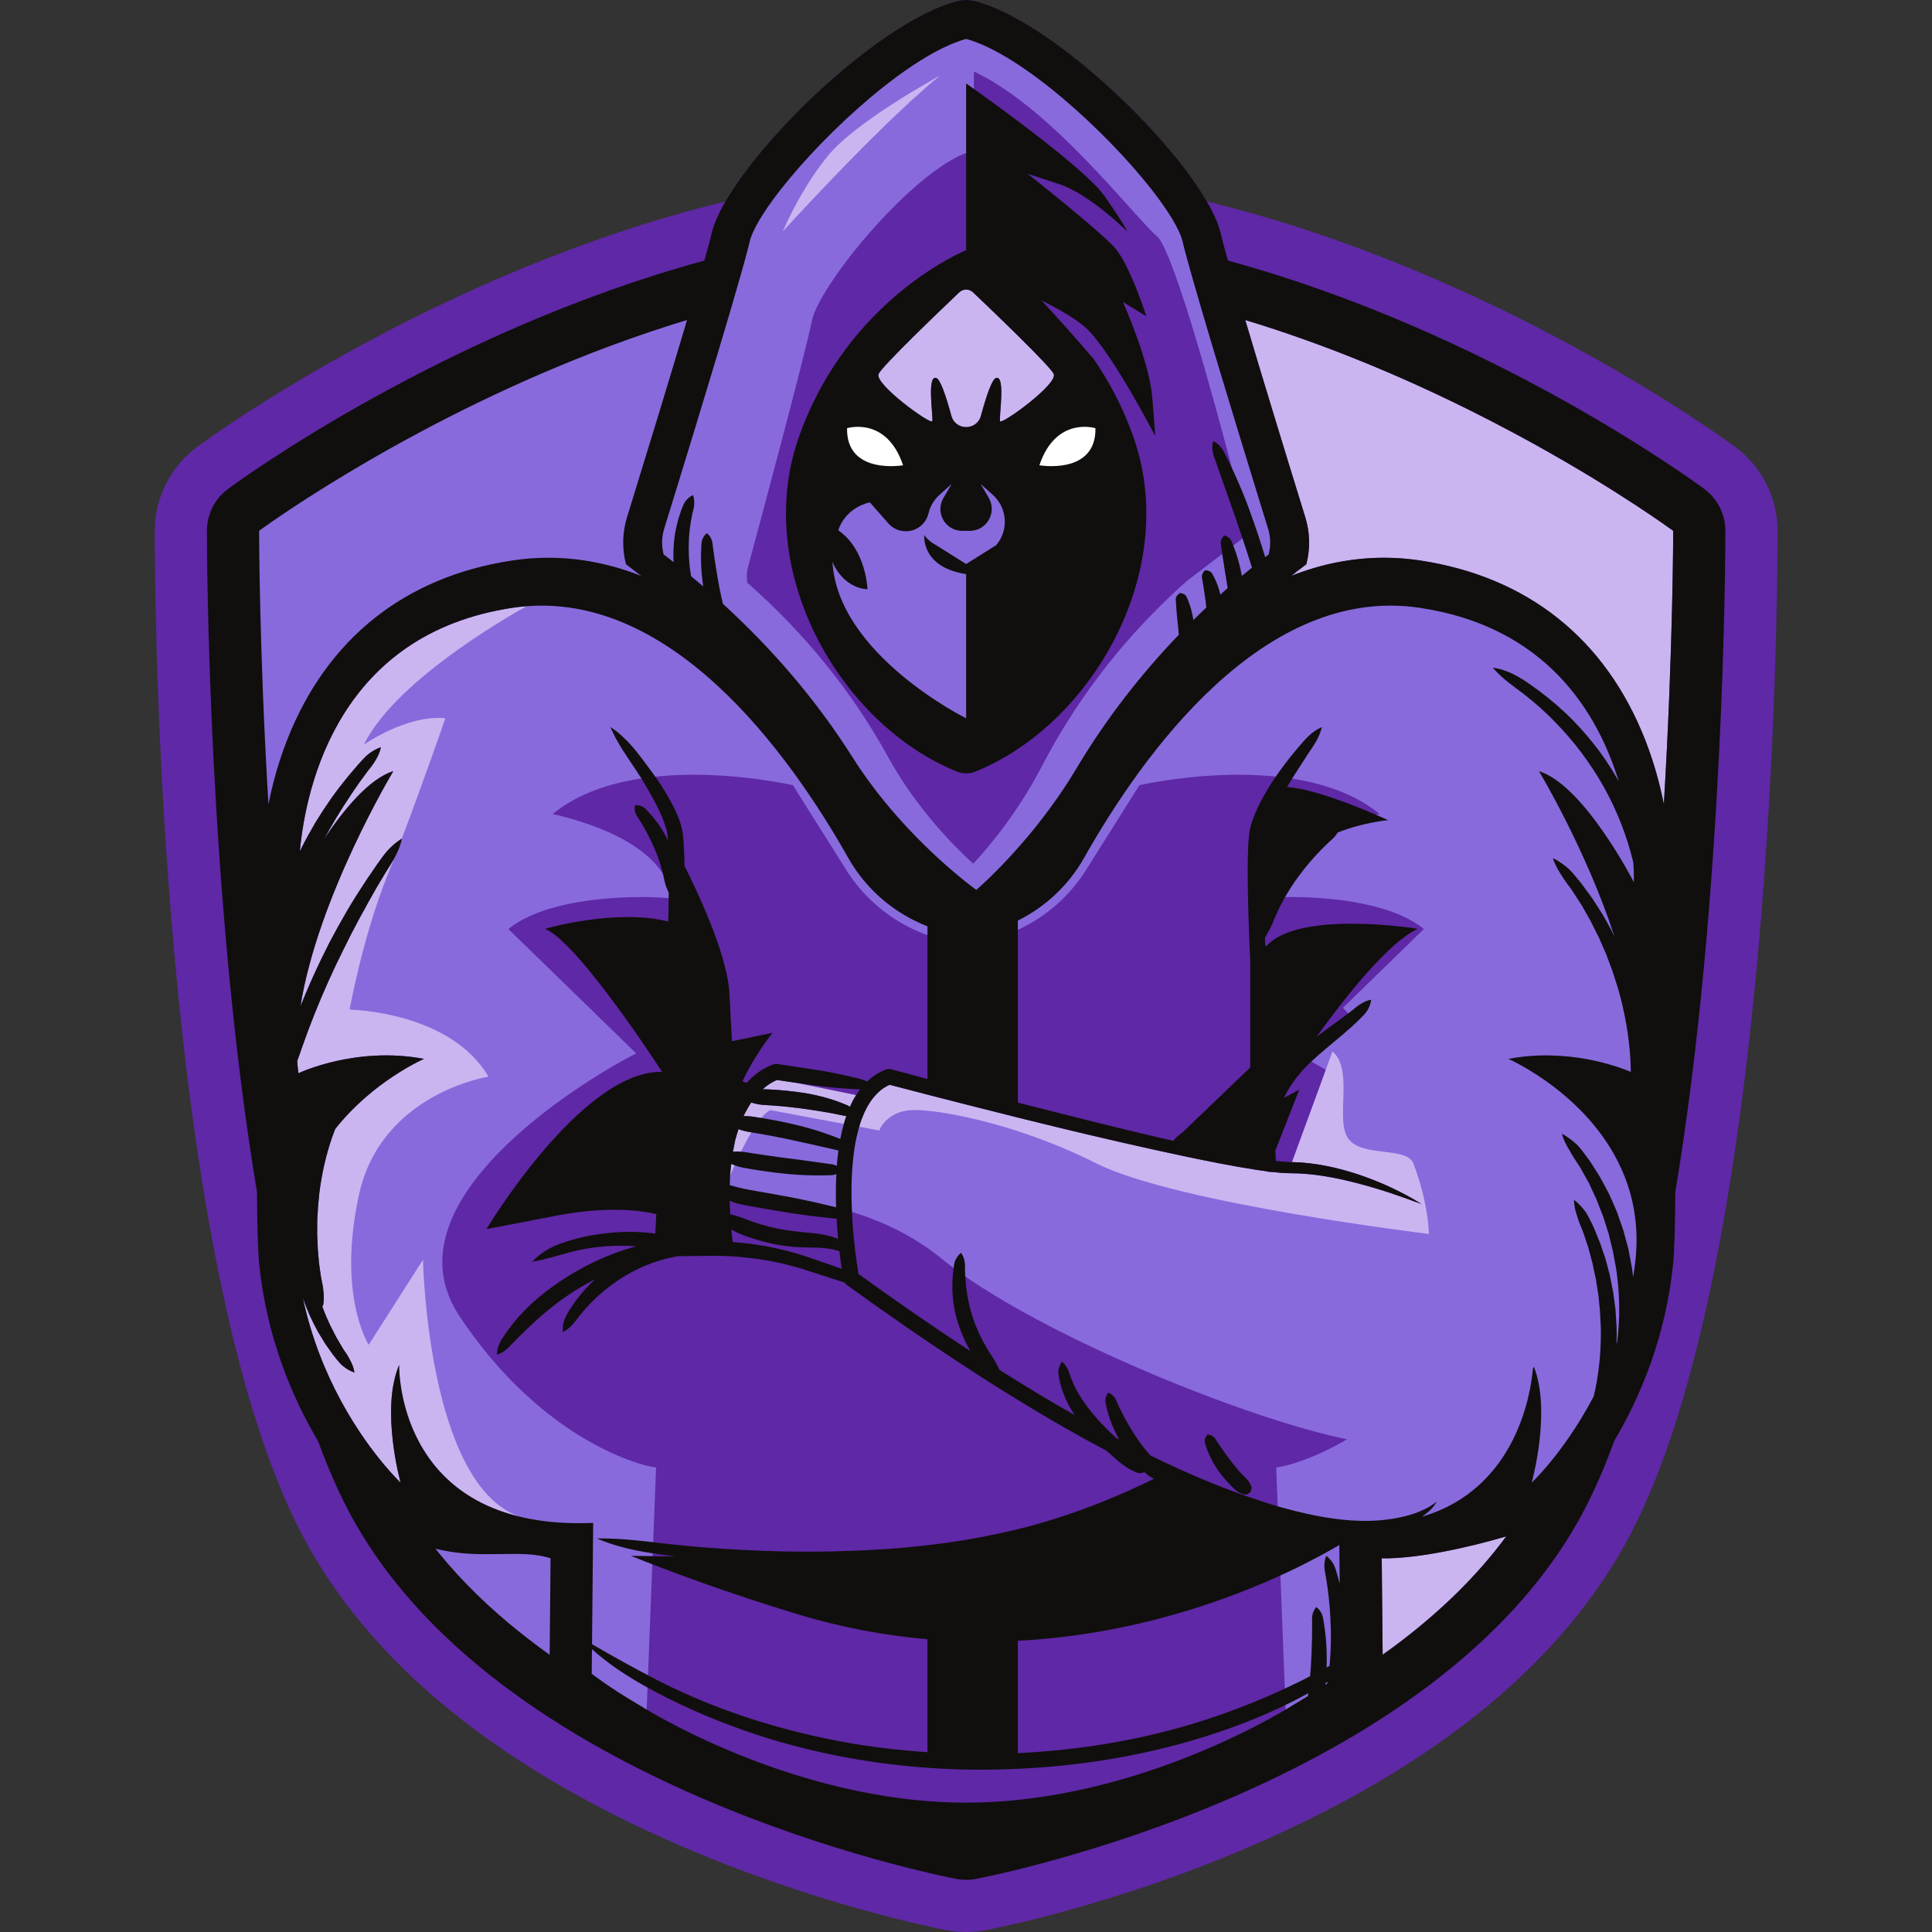 <?xml version="1.0" encoding="UTF-8"?>
<svg xmlns="http://www.w3.org/2000/svg" xmlns:xlink="http://www.w3.org/1999/xlink" width="375pt" height="375pt" viewBox="0 0 375 375" version="1.2">
<rect x="0" y="0" width="375" height="375" fill="#333333" stroke="none"/>
<defs>
<clipPath id="clip1">
  <path d="M 30.035 0 L 345.016 0 L 345.016 375 L 30.035 375 Z M 30.035 0 "/>
</clipPath>
</defs>
<g id="surface1">
<g clip-path="url(#clip1)" clip-rule="nonzero">
<path style=" stroke:none;fill-rule:nonzero;fill:rgb(37.25%,15.689%,65.099%);fill-opacity:1;" d="M 336.809 86.754 C 334.477 85.027 290.164 52.676 234.25 39.109 C 226.301 25.367 203.828 4.227 189.543 0.273 C 188.883 0.09 188.207 0 187.527 0 C 186.852 0 186.172 0.09 185.516 0.273 C 171.23 4.227 148.758 25.367 140.809 39.109 C 84.891 52.676 40.582 85.027 38.25 86.754 C 33.109 90.555 30.035 96.637 30.035 103.035 C 30.035 117.367 30.836 244.613 58.539 297.699 C 71.367 322.273 95.988 342.598 131.727 358.109 C 158.117 369.562 181.188 374.156 183.723 374.641 C 184.973 374.879 186.254 375 187.527 375 C 188.805 375 190.082 374.879 191.328 374.641 C 193.871 374.156 216.941 369.562 243.332 358.109 C 279.07 342.598 303.691 322.273 316.52 297.699 C 344.219 244.613 345.023 117.367 345.023 103.035 C 345.023 96.637 341.949 90.555 336.809 86.754 "/>
</g>
<path style=" stroke:none;fill-rule:nonzero;fill:rgb(53.329%,41.57%,86.67%);fill-opacity:1;" d="M 165.68 216.965 L 165.23 218.551 C 164.977 219.445 164.754 220.387 164.57 221.348 L 164.371 222.414 L 164.223 223.508 C 164.098 224.43 164 225.379 163.922 226.414 L 163.887 226.863 L 163.828 227.961 C 163.75 229.57 163.723 231.195 163.746 232.797 L 163.781 234.742 L 161.891 234.277 C 155.043 232.598 148.859 232.246 144.879 232.246 L 144.289 232.246 L 144.129 232.211 C 143.438 232.059 142.77 231.898 142.152 231.734 L 141.934 231.672 C 141.691 231.602 141.449 231.535 141.215 231.461 L 140.113 231.129 L 140.207 228.156 L 140.207 227.887 L 140.324 227.605 C 140.586 226.992 140.887 226.301 141.215 225.566 L 141.527 224.875 L 141.496 224.875 L 142.48 222.879 C 143.195 221.426 143.891 220.129 144.547 219.027 L 145.074 218.148 L 146.621 216.027 C 147.398 215.105 148.121 214.48 148.836 214.129 L 149.285 213.906 Z M 123.855 151.199 C 116.957 152.332 111.395 154.617 107.273 158.004 C 113.379 159.375 127.008 163.383 129.941 172.258 L 130.641 174.379 L 128.41 174.227 C 128.395 174.223 126.859 174.117 124.473 174.117 C 118.859 174.117 105.582 174.746 98.676 180.32 L 123.492 204.465 L 121.656 205.426 C 121.352 205.586 91.254 221.488 86.48 240.121 C 85.094 245.535 86.02 250.727 89.238 255.547 C 105.988 280.668 125.867 284.574 126.066 284.609 L 127.344 284.848 L 125.453 333.504 L 123.289 332.234 C 117.32 328.727 114.059 326.156 113.922 326.047 L 113.348 325.594 L 113.43 316.762 L 113.621 297.141 C 113.207 297.148 112.797 297.152 112.391 297.152 C 100.625 297.152 91.43 293.895 85.066 287.473 C 76.105 278.434 75.961 266.324 75.973 264.977 L 78.973 265 C 78.969 265.762 79.023 280.766 91.691 288.926 C 83.68 278.008 81.445 258.355 80.828 249.297 L 71.57 263.805 L 70.301 261.84 C 70.039 261.426 63.816 251.48 68.238 231.473 C 71.883 214.996 86.688 209.516 92.355 208 C 84.723 197.852 68.02 197.465 67.84 197.465 L 66.082 197.434 L 66.387 195.703 C 66.414 195.562 68.93 181.465 73.891 169.145 C 74.281 168.18 74.676 167.176 75.078 166.152 L 75.117 166.059 C 75.117 166.059 75.168 165.961 75.172 165.953 L 76.578 162.262 C 79.781 153.84 82.992 144.754 84.348 140.867 C 78.074 141.199 71.566 145.711 71.496 145.762 L 69.289 143.875 C 74.879 132.426 93.305 121.062 99.492 117.484 L 99.344 116.48 C 101.27 116.195 103.227 116.055 105.156 116.055 C 133.617 116.055 155.453 147.203 165.941 165.77 C 169.18 171.508 174.375 175.992 180.566 178.398 L 181.523 178.77 L 181.523 182.078 L 179.492 181.316 C 173.234 178.953 167.832 174.547 164.285 168.906 L 153.898 152.402 C 151.727 151.934 143.809 150.379 134.668 150.379 C 131.762 150.379 128.961 150.535 126.355 150.848 L 125.48 150.949 L 125.473 150.934 Z M 107.355 301.059 L 108.379 301.41 L 108.16 324.074 L 105.816 322.41 C 105.418 322.121 105.016 321.832 104.617 321.543 L 104.012 321.102 C 103.824 320.965 103.121 320.43 103.121 320.43 C 101.82 319.457 100.691 318.582 99.668 317.758 C 99.52 317.641 98.621 316.902 98.621 316.902 C 98.262 316.609 97.906 316.316 97.551 316.02 C 97.418 315.906 96.684 315.273 96.684 315.273 C 96.281 314.93 95.879 314.582 95.48 314.23 C 95.344 314.113 95.211 313.992 95.074 313.867 L 94.633 313.469 C 94.238 313.113 93.84 312.762 93.453 312.402 C 93.324 312.277 92.555 311.547 92.555 311.547 C 92.191 311.207 91.832 310.867 91.48 310.52 L 91.398 310.441 C 90.742 309.797 90.145 309.199 89.555 308.594 C 89.406 308.441 88.82 307.816 88.82 307.816 L 88.523 307.504 C 88.242 307.211 87.961 306.918 87.688 306.621 L 87.453 306.355 C 86.266 305.055 85.148 303.766 84.133 302.523 C 83.945 302.297 83.777 302.078 83.609 301.863 L 80.566 298.023 L 84.895 299.145 C 88.395 300.047 91.746 300.168 94.566 300.168 C 95.484 300.168 96.387 300.156 97.262 300.141 C 98.113 300.129 98.945 300.113 99.758 300.113 C 102.285 300.113 104.957 300.227 107.355 301.059 Z M 318.938 244.723 C 318.828 245.75 318.684 246.824 318.488 248.102 L 315.516 248.055 C 315.441 247.445 315.359 246.836 315.266 246.23 L 314.582 242.645 L 314.352 241.812 L 314.562 242.695 L 315.199 246.184 C 315.918 251.125 315.973 255.988 315.375 260.699 L 315.359 260.852 L 315.191 261.332 L 312.273 260.793 C 312.309 259.66 312.305 258.535 312.266 257.445 L 312.062 254.242 L 311.957 253.457 L 312.035 254.211 L 312.207 257.402 C 312.309 261.816 311.922 266.105 311.066 270.203 L 310.734 271.598 L 310.645 271.762 C 307.441 277.867 304.016 282.434 301.707 285.191 C 299.723 287.562 298.387 288.824 298.328 288.879 L 294.422 292.547 L 295.855 287.383 C 295.883 287.289 297.816 280.203 297.637 273.234 C 295.453 280.902 290.012 291.824 276.453 295.82 L 275.973 294.828 C 274.82 295.289 273.59 295.656 272.191 295.961 C 269.891 296.457 267.457 296.707 264.957 296.707 C 264.699 296.707 264.449 296.703 264.195 296.699 C 259.809 296.609 255.02 295.832 249.133 294.246 L 248.066 293.957 L 247.711 284.844 L 248.996 284.609 C 249.051 284.602 254.23 283.605 261.453 279.367 C 242.273 275.438 205.133 260.359 186.66 247.27 L 186.051 246.832 L 186.039 246.852 L 184.566 245.73 C 183.949 245.262 183.359 244.797 182.797 244.336 C 177.836 240.262 171.809 237.156 164.887 235.094 L 163.84 234.781 L 163.812 233.699 C 163.746 231.27 163.773 229.105 163.902 227.074 C 164.129 223.664 164.598 220.785 165.336 218.277 L 165.719 216.977 L 169.859 217.75 C 170.777 216.348 172.848 214.152 176.863 213.973 C 177.066 213.965 177.281 213.957 177.52 213.957 C 179.969 213.957 183.73 214.469 187.848 215.363 C 192.777 216.434 202.66 219.035 213.398 224.438 C 226.898 231.227 266.777 236.641 275.727 237.789 C 275.504 235.57 274.852 231.379 272.926 226.355 C 272.617 225.559 270.32 225.277 268.473 225.055 C 265.504 224.695 262.137 224.285 260.418 221.797 C 259.027 219.789 259.125 216.793 259.227 213.625 C 259.289 211.723 259.352 209.758 259.07 208.141 C 259.035 207.945 259 207.762 258.953 207.586 L 258.641 208.445 L 257.086 207.516 C 256.254 207.023 255.539 206.609 254.965 206.285 L 253.125 205.246 L 254.707 203.852 C 255.727 202.957 256.797 202.062 257.828 201.199 C 258.43 200.699 259.035 200.195 259.637 199.68 C 260.641 198.824 261.477 198.078 262.219 197.371 L 260.684 195.594 L 276.379 180.32 C 269.477 174.746 256.203 174.117 250.59 174.117 L 247.613 174.125 L 249.066 171.82 C 249.418 171.262 249.781 170.707 250.156 170.164 C 251.586 168.148 253.004 166.398 254.488 164.805 L 255.672 163.574 L 256.918 162.367 L 257.102 162.203 C 257.477 161.875 257.805 161.59 258.062 161.254 L 258.316 160.938 L 258.691 160.789 C 262.148 159.414 265.504 158.523 267.785 158.008 C 263.715 154.656 258.227 152.383 251.426 151.234 L 249.348 150.887 L 249.328 150.918 L 248.457 150.816 C 245.918 150.527 243.203 150.379 240.387 150.379 C 231.234 150.379 223.328 151.934 221.156 152.402 L 210.773 168.906 C 207.723 173.75 203.383 177.648 198.219 180.168 L 196.062 181.227 L 196.062 177.758 L 196.895 177.344 C 202.066 174.77 206.293 170.77 209.117 165.77 C 219.602 147.203 241.441 116.055 269.902 116.055 C 271.832 116.055 273.789 116.195 275.715 116.48 C 301.066 120.234 311.418 137.465 315.641 151.254 L 312.895 152.422 C 312.895 152.422 312.66 151.992 312.605 151.902 C 311.746 150.387 310.809 148.914 309.801 147.504 C 310.797 148.961 311.715 150.438 312.555 151.922 C 315.207 156.648 317.188 161.688 318.445 166.906 L 318.527 167.27 L 318.531 167.395 C 318.676 169.785 318.625 171.219 318.621 171.281 L 318.414 177.039 L 315.789 171.91 C 313.758 167.945 308.309 158.766 302.824 153.941 C 306.012 159.859 311.211 170.293 314.816 181.367 L 312.176 182.418 L 313.121 184.578 L 314.363 187.906 L 315.465 191.309 C 316.836 196.039 317.668 200.789 317.953 205.469 L 318.117 210.344 L 315.957 209.434 C 314.242 208.711 308.027 206.348 300.109 206.348 C 299.285 206.348 298.465 206.375 297.648 206.426 C 303.137 209.73 312.43 216.703 316.801 227.973 C 318.836 233.23 319.559 238.867 318.938 244.723 Z M 261.535 307.363 L 259.121 307.691 L 259.152 307.902 L 259.402 309.918 C 259.684 312.48 259.824 315.121 259.832 318.004 C 259.82 319.84 259.727 321.676 259.555 323.484 L 259.551 323.535 L 259.684 323.453 L 259.008 327.613 L 258.098 328.242 L 255.441 330.051 L 255.855 325.805 L 255.879 325.789 L 255.984 323.594 C 256.008 323.066 256.02 322.531 256.02 321.988 C 255.984 322.656 255.949 323.312 255.914 323.953 C 255.891 324.316 255.855 324.66 255.828 325.004 L 255.746 325.926 L 255.801 325.895 C 255.801 325.895 255.359 329.305 255.34 329.43 L 255.242 330.121 L 254.652 330.488 C 253.777 331.035 252.812 331.621 251.766 332.234 L 249.605 333.504 L 248.465 304.18 L 249.363 303.758 C 253.781 301.676 257.152 299.801 259.199 298.594 L 261.438 297.273 Z M 57.129 144.152 C 55.629 147.977 54.43 152.102 53.574 156.398 L 50.605 156.195 C 48.832 126.516 48.789 104.004 48.789 103.059 L 48.789 102.301 L 49.398 101.828 C 49.398 101.828 49.855 101.488 50.742 100.863 C 51.035 100.656 51.375 100.418 51.758 100.152 L 52.648 99.539 C 53.285 99.102 54.012 98.605 54.828 98.062 C 55.234 97.789 55.664 97.504 56.109 97.211 C 69.996 88.047 98.438 71.125 132.922 60.684 L 135.586 59.875 L 134.793 62.547 C 131.852 72.449 127.711 86.047 123.141 100.828 C 122.355 103.367 122.25 106.059 122.832 108.648 L 125.367 110.594 L 123.902 113.18 C 118.168 110.91 112.281 109.758 106.398 109.758 C 104.184 109.758 101.938 109.926 99.73 110.258 C 79.371 113.316 64.641 125.039 57.129 144.152 Z M 194.523 106.77 L 194.371 106.949 L 189.027 110.305 L 189.027 141.84 L 186.863 140.766 C 185.809 140.242 161.137 127.785 160.082 109.145 L 162.988 108.547 C 163.039 108.68 164.07 111.355 166.625 112.445 C 166.188 110.129 165.008 106.34 161.863 104.176 L 161 103.586 L 161.262 102.57 C 161.312 102.359 162.633 97.449 168.48 96.047 L 169.359 95.832 L 173.555 100.602 C 174.121 101.242 174.938 101.613 175.785 101.613 L 175.875 103.113 L 175.887 101.609 C 177.266 101.598 178.445 100.645 178.762 99.297 C 179.164 97.602 180.062 96.09 181.363 94.926 L 183.715 92.812 L 186.016 94.684 L 184.402 97.445 C 183.906 98.297 183.898 99.312 184.391 100.168 C 184.879 101.023 185.762 101.535 186.746 101.539 L 188.25 101.539 C 189.246 101.535 190.137 101.016 190.633 100.148 C 191.129 99.281 191.125 98.246 190.621 97.387 L 189.043 94.684 L 191.34 92.812 L 193.695 94.926 C 197.148 98.02 197.512 103.223 194.523 106.77 Z M 244.43 109.672 C 244.23 109.105 244.051 108.531 243.875 107.961 C 243.762 107.602 243.648 107.242 243.535 106.895 C 243.449 106.613 243.355 106.332 243.262 106.051 L 242.438 103.551 L 234.238 109.816 L 230.43 112.727 C 230.43 112.727 229.844 113.246 229.574 113.492 L 229.57 113.445 L 227.215 115.672 C 217.039 125.277 208.621 136.426 202.188 148.805 C 197.262 158.285 191.219 165.176 188.906 167.641 C 188.793 167.539 188.672 167.43 188.539 167.309 C 185.551 164.578 177.992 157.137 172.41 146.98 C 165.484 134.391 156.312 123.02 145.145 113.188 L 145.051 113.102 C 144.883 112.066 144.934 111.004 145.207 109.996 C 147.785 100.43 156.293 68.715 157.602 62.203 C 157.777 61.336 158.352 59.691 160.094 56.793 C 162.109 53.441 165.09 49.434 168.484 45.516 C 172.191 41.238 176.035 37.465 179.598 34.598 C 182.82 32.008 185.719 30.262 187.98 29.539 L 189.027 29.207 L 189.027 13.879 C 198.574 18.336 208.391 28.293 216.016 36.66 C 217.141 37.891 218.195 39.062 219.156 40.133 C 221.715 42.977 223.559 45.035 224.77 46.062 C 224.848 46.129 225.293 46.57 226.195 48.539 C 227.281 50.918 228.656 54.707 230.285 59.793 C 234.793 73.891 239.973 93.988 241.992 101.977 L 242.008 102.039 L 242.027 102.102 C 242.629 103.832 243.148 105.391 243.609 106.855 C 243.609 106.855 244.035 108.238 244.137 108.57 L 244.656 110.32 Z M 127.359 107.992 L 127.488 108.488 L 128.539 109.297 C 128.828 109.516 129.113 109.742 129.398 109.969 L 132.438 112.352 L 132.242 109.035 C 132.219 108.578 132.207 108.129 132.203 107.676 C 132.23 108.367 132.273 109.062 132.336 109.766 C 132.41 110.48 132.523 111.25 132.676 112.121 L 132.773 112.664 L 133.199 113.016 C 133.98 113.656 134.754 114.309 135.523 114.969 L 138.613 117.613 L 137.98 113.598 C 137.918 113.215 137.867 112.828 137.82 112.438 C 137.914 112.973 138.125 114.168 138.125 114.168 C 138.332 115.25 138.574 116.359 138.859 117.555 L 138.965 118.004 L 139.305 118.316 C 149.168 127.316 157.562 137.258 164.254 147.863 C 172.004 160.133 182.457 169.105 186.594 172.395 C 187.023 172.738 187.395 173.023 187.688 173.254 C 188.285 173.707 188.617 173.945 188.617 173.945 L 189.574 174.629 L 190.465 173.871 C 190.488 173.852 191.078 173.352 192.066 172.426 C 195.281 169.422 203.488 161.219 210.227 149.922 C 215.66 140.809 222.273 132.176 229.879 124.258 L 230.332 123.742 C 230.332 123.742 230.285 122.938 230.281 122.91 C 230.227 122.031 230.129 121.156 230.035 120.309 C 230 120.02 229.969 119.723 229.941 119.414 C 230.004 119.711 230.062 120.008 230.105 120.305 L 230.141 120.574 L 230.574 123.5 L 232.68 121.422 C 233.504 120.605 234.34 119.801 235.184 119.004 L 235.723 118.496 L 235.648 117.758 C 235.602 117.348 235.559 116.938 235.5 116.512 L 235.344 115.453 C 235.371 115.551 235.395 115.648 235.418 115.75 L 235.996 118.219 L 238.188 116.246 C 238.551 115.922 238.91 115.594 239.277 115.27 L 239.895 114.73 L 239.773 113.922 C 239.641 113.055 239.5 112.195 239.355 111.332 C 239.285 110.93 239.219 110.527 239.156 110.125 C 239.254 110.523 239.344 110.922 239.426 111.316 C 239.449 111.457 239.473 111.598 239.5 111.738 L 240.023 114.598 L 241.996 112.949 C 242.645 112.402 243.297 111.867 243.957 111.332 L 244.781 110.668 L 244.773 110.656 L 246.492 109.328 L 247.16 108.801 L 247.566 108.488 L 247.699 107.992 C 248.199 106.074 248.152 104.062 247.566 102.172 C 245.598 95.805 238.84 73.902 234.547 59.273 C 233.043 54.141 231.977 50.371 231.383 48.078 C 231.238 47.523 231.121 47.039 231.027 46.641 C 230.293 43.465 227.18 39.016 224.695 35.848 C 216.57 25.477 199.793 9.391 187.93 6.109 L 187.527 5.996 L 187.129 6.109 C 175.266 9.391 158.484 25.477 150.363 35.848 C 147.879 39.016 144.762 43.465 144.031 46.637 C 143.938 47.035 143.82 47.523 143.672 48.078 C 143.078 50.383 142.012 54.152 140.512 59.273 C 136.219 73.891 129.461 95.805 127.488 102.172 C 126.906 104.062 126.859 106.074 127.359 107.992 "/>
<path style=" stroke:none;fill-rule:nonzero;fill:rgb(100%,100%,100%);fill-opacity:1;" d="M 214.102 82.012 L 213.07 81.684 C 212.965 81.648 211.957 81.348 210.512 81.348 C 207.773 81.348 202.805 82.449 200.32 89.832 L 199.766 91.488 L 201.488 91.785 C 201.531 91.797 202.605 91.98 204.086 91.98 C 206.453 91.98 209.738 91.512 211.934 89.277 C 213.434 87.746 214.172 85.668 214.125 83.09 Z M 176.711 89.832 L 177.27 91.488 L 175.547 91.785 C 175.5 91.797 174.43 91.98 172.953 91.98 C 170.582 91.98 167.293 91.512 165.102 89.277 C 163.602 87.746 162.863 85.668 162.914 83.09 L 162.934 82.012 L 163.961 81.684 C 164.074 81.648 165.078 81.348 166.523 81.348 C 169.262 81.348 174.23 82.449 176.711 89.832 "/>
<path style=" stroke:none;fill-rule:nonzero;fill:rgb(79.219%,70.979%,94.51%);fill-opacity:1;" d="M 182.395 14.711 C 182.395 14.711 166.121 23.543 160.664 30.281 C 159.18 32.109 157.859 34.023 156.723 35.84 C 153.672 40.727 151.945 44.922 151.945 44.922 C 151.945 44.922 155.777 40.691 161.074 35.168 C 167.43 28.535 175.895 20.035 182.395 14.711 Z M 170.531 72.578 C 169.625 74.508 180.73 82.551 180.957 81.754 C 181.184 80.965 179.824 72.695 181.75 73.375 C 182.531 73.648 183.629 76.914 184.656 80.703 C 185.055 82.168 186.293 82.902 187.527 82.902 C 188.766 82.902 190.004 82.168 190.398 80.703 C 191.43 76.914 192.527 73.648 193.305 73.375 C 195.234 72.695 193.875 80.965 194.102 81.754 C 194.328 82.551 205.434 74.508 204.527 72.578 C 203.781 70.996 192.73 60.414 188.859 56.734 C 188.484 56.379 188.004 56.203 187.527 56.203 C 187.051 56.203 186.574 56.379 186.199 56.734 C 182.328 60.414 171.277 70.996 170.531 72.578 Z M 274.328 225.82 C 273.039 222.469 264.27 224.73 261.652 220.945 C 259.785 218.246 261.316 212.242 260.547 207.879 C 260.277 206.344 259.727 205.012 258.637 204.098 L 257.852 206.23 L 256.184 210.793 L 250.77 225.562 C 255.27 225.645 259.641 226.633 263.812 228.012 C 265.941 228.742 268.031 229.57 270.059 230.523 C 272.078 231.477 274.07 232.508 275.945 233.727 C 271.777 232.141 267.586 230.723 263.328 229.629 C 259.09 228.531 254.762 227.727 250.465 227.723 C 249.195 227.711 247.965 227.605 246.754 227.461 C 246.707 227.465 246.668 227.477 246.625 227.48 C 246.523 227.484 246.426 227.477 246.332 227.457 C 246.105 227.41 245.875 227.367 245.652 227.32 C 244.988 227.23 244.328 227.137 243.672 227.035 C 241.453 226.688 239.254 226.301 237.066 225.879 C 232.684 225.039 228.328 224.113 223.98 223.152 C 215.293 221.227 206.637 219.18 198.008 217.027 C 194.512 216.16 191.02 215.277 187.527 214.387 C 182.574 213.129 177.625 211.855 172.68 210.555 C 170.09 211.684 168.309 214.301 167.25 217.23 C 167.074 217.711 166.922 218.203 166.773 218.699 L 170.656 219.426 C 170.656 219.426 172.051 215.688 176.93 215.469 C 178.938 215.383 182.703 215.781 187.527 216.828 C 194.453 218.332 203.547 221.16 212.727 225.777 C 228.297 233.605 277.34 239.508 277.34 239.508 C 277.34 239.508 277.34 233.668 274.328 225.82 Z M 143.328 219.168 C 143.328 219.18 143.324 219.191 143.316 219.207 C 143.113 219.93 142.871 220.645 142.684 221.383 L 142.266 223.539 C 142.746 223.508 143.223 223.492 143.691 223.527 C 143.738 223.531 143.781 223.539 143.824 223.539 C 144.453 222.262 145.133 220.973 145.836 219.797 C 145.379 219.719 144.922 219.633 144.465 219.52 C 144.086 219.426 143.707 219.301 143.328 219.168 Z M 141.707 228.191 C 141.965 227.586 142.258 226.902 142.586 226.184 C 142.367 226.102 142.156 226.012 141.941 225.918 C 141.867 226.676 141.75 227.43 141.707 228.191 Z M 160.523 215.91 C 158.785 215.617 157.039 215.359 155.289 215.117 C 153.531 214.902 151.773 214.707 150 214.586 C 149.117 214.516 148.23 214.504 147.348 214.367 C 146.906 214.305 146.461 214.188 146.02 214.059 C 145.953 214.035 145.883 214.016 145.816 213.996 C 145.566 214.363 145.324 214.738 145.109 215.137 C 144.836 215.633 144.547 216.121 144.312 216.645 C 144.496 216.637 144.684 216.633 144.867 216.637 C 145.848 216.672 146.809 216.844 147.77 216.992 C 148.367 216.285 148.953 215.746 149.504 215.469 L 163.785 218.141 C 163.93 217.633 164.086 217.129 164.262 216.629 C 163.863 216.59 163.496 216.496 163.113 216.418 C 162.258 216.219 161.387 216.078 160.523 215.91 Z M 154.578 210.18 C 153.324 209.996 152.07 209.809 150.816 209.629 C 150.645 209.699 150.43 209.793 150.25 209.883 C 149.953 210.023 149.66 210.223 149.367 210.387 L 148.523 211 C 148.359 211.141 148.199 211.285 148.039 211.434 C 148.762 211.414 149.484 211.473 150.203 211.512 C 152.047 211.633 153.887 211.809 155.719 212.09 C 157.555 212.348 159.371 212.781 161.156 213.316 C 162.043 213.605 162.926 213.895 163.793 214.266 C 164.191 214.406 164.594 214.574 164.957 214.828 C 165.305 214.051 165.707 213.289 166.168 212.555 L 157.145 210.707 Z M 61.277 159.57 L 62.758 157.23 L 64.316 154.938 C 64.855 154.188 65.398 153.438 65.957 152.707 L 67.688 150.547 L 69.484 148.445 C 70.113 147.77 70.699 147.059 71.406 146.457 C 72.141 145.879 72.941 145.363 73.938 145.047 C 73.715 146.078 73.297 146.91 72.82 147.684 C 72.355 148.477 71.77 149.152 71.227 149.863 L 69.637 152.039 L 68.121 154.258 C 67.641 155.02 67.145 155.762 66.648 156.508 L 65.234 158.781 L 63.887 161.102 L 62.891 162.883 C 66.488 157.477 71.539 151.176 76.34 149.688 C 76.34 149.688 61.695 174.004 58.309 195.355 C 59.559 192.23 60.906 189.145 62.375 186.121 L 63.945 182.957 L 65.621 179.852 L 67.367 176.789 C 67.969 175.777 68.574 174.77 69.199 173.773 L 71.121 170.816 L 73.105 167.91 C 73.797 166.961 74.445 165.977 75.227 165.094 C 76.027 164.238 76.895 163.434 77.98 162.793 C 82.234 151.609 86.441 139.422 86.441 139.422 C 79.004 138.648 70.633 144.531 70.633 144.531 C 77.125 131.246 102.078 117.746 102.215 117.672 C 101.336 117.742 100.453 117.836 99.562 117.965 C 65.863 122.957 59.402 152.398 58.195 165.242 C 58.742 164.141 59.301 163.051 59.898 161.98 Z M 77.473 264.918 C 77.473 264.918 77.473 264.945 77.473 264.984 C 77.473 264.984 77.473 264.988 77.473 264.988 C 77.461 266.387 77.652 288.648 100.707 294.328 C 82.93 287.887 82.102 244.516 82.102 244.516 L 71.566 261.027 C 71.566 261.027 65.363 251.422 69.703 231.797 C 74.043 212.172 94.805 208.977 94.805 208.977 C 87.367 196.273 67.863 195.965 67.863 195.965 C 67.863 195.965 70.324 182.02 75.285 169.707 C 75.672 168.734 76.07 167.727 76.477 166.699 C 76.008 167.535 75.496 168.332 74.984 169.141 L 73.199 172.117 L 71.484 175.129 C 70.945 176.152 70.379 177.16 69.816 178.168 L 68.199 181.23 C 67.156 183.293 66.133 185.359 65.133 187.438 C 63.168 191.613 61.355 195.859 59.746 200.184 L 58.57 203.441 C 58.293 204.273 57.996 205.098 57.691 205.922 C 57.742 206.734 57.816 207.531 57.926 208.316 C 57.926 208.316 68.977 203.016 82.289 205.527 C 82.289 205.527 72.371 209.848 65.059 219.145 L 64.465 220.727 C 63.27 224.184 62.465 227.773 62 231.406 L 61.734 234.141 L 61.574 236.887 L 61.562 239.344 L 61.562 239.633 C 61.609 240.551 61.656 241.469 61.68 242.387 L 61.914 245.137 L 62.305 247.871 C 62.477 248.777 62.703 249.668 62.77 250.609 C 62.879 251.535 62.91 252.488 62.68 253.559 C 62.594 253.48 62.523 253.391 62.445 253.309 C 62.953 254.684 63.512 256.039 64.148 257.363 L 65.285 259.574 L 66.547 261.73 C 66.605 261.824 66.664 261.914 66.723 262.004 C 67.133 262.602 67.551 263.191 67.875 263.859 C 68.289 264.598 68.641 265.391 68.797 266.398 C 68.461 266.293 68.156 266.152 67.863 265.996 C 67.332 265.723 66.852 265.387 66.406 265.02 C 65.766 264.41 65.246 263.695 64.688 263.016 L 63.156 260.863 L 61.781 258.602 C 60.578 256.465 59.57 254.211 58.773 251.887 C 62.117 267.648 70.016 278.871 74.5 284.23 C 76.449 286.559 77.758 287.785 77.758 287.785 C 77.758 287.785 73.793 273.566 77.473 264.918 Z M 268.371 321.188 C 269.703 320.234 271.023 319.266 272.32 318.266 C 279.906 312.426 286.797 305.766 292.359 298.211 C 285.016 300.375 275.098 302.574 268.191 302.477 Z M 88.562 305.348 C 87.438 304.113 86.344 302.859 85.293 301.574 C 86.344 302.859 87.438 304.113 88.562 305.348 Z M 299.074 86.91 C 298.559 86.625 298.039 86.336 297.512 86.043 C 296.391 85.426 295.242 84.801 294.066 84.168 C 292.523 83.344 290.938 82.508 289.309 81.664 C 287.852 80.914 286.359 80.16 284.836 79.402 C 284.832 79.402 284.828 79.398 284.828 79.398 C 278.598 76.312 271.805 73.199 264.574 70.254 C 262.766 69.52 260.934 68.793 259.07 68.078 C 255.352 66.656 251.531 65.285 247.621 63.992 C 245.672 63.348 243.695 62.723 241.699 62.113 C 244.941 73.016 249.301 87.297 253.352 100.387 C 254.27 103.348 254.344 106.508 253.559 109.516 L 251.48 111.109 C 251.203 111.324 250.93 111.547 250.652 111.766 C 256.312 109.531 262.316 108.258 268.66 108.258 C 270.949 108.258 273.266 108.43 275.551 108.773 C 296.473 111.918 311.605 123.965 319.324 143.605 C 321.039 147.973 322.188 152.254 322.953 156.105 C 324.766 125.797 324.766 103.035 324.766 103.035 C 324.766 103.035 315.02 95.828 299.074 86.91 Z M 84.52 300.594 C 84.773 300.918 85.023 301.242 85.285 301.562 C 85.023 301.242 84.773 300.918 84.52 300.594 "/>
<path style=" stroke:none;fill-rule:nonzero;fill:rgb(6.27%,5.879%,5.099%);fill-opacity:1;" d="M 242.738 288.203 C 242.855 288.508 243.129 288.602 242.668 289.66 C 241.754 290.348 241.57 290.074 241.227 290.008 C 240.918 289.898 240.613 289.773 240.344 289.609 C 239.812 289.273 239.383 288.812 238.938 288.379 C 238.066 287.484 237.25 286.539 236.527 285.527 C 235.801 284.516 235.184 283.426 234.688 282.285 L 234.336 281.426 L 234.039 280.543 C 233.957 280.246 233.824 279.965 233.84 279.625 C 233.875 279.281 233.992 278.906 234.375 278.441 C 235.555 278.617 235.801 279.102 236.086 279.594 L 237.031 281 C 237.664 281.922 238.324 282.82 238.996 283.703 C 239.672 284.582 240.379 285.434 241.148 286.23 L 241.734 286.82 C 241.934 287.008 242.121 287.215 242.285 287.445 C 242.465 287.664 242.602 287.926 242.738 288.203 Z M 162.715 102.941 C 162.715 102.941 163.793 98.711 168.832 97.504 L 172.43 101.594 C 173.293 102.574 174.531 103.129 175.84 103.113 C 175.863 103.113 175.887 103.113 175.91 103.109 C 177.977 103.09 179.746 101.652 180.223 99.641 C 180.543 98.297 181.258 97.035 182.363 96.039 L 184.719 93.93 L 183.105 96.688 C 181.469 99.496 183.488 103.027 186.738 103.039 L 188.25 103.039 C 191.535 103.023 193.57 99.461 191.914 96.629 L 190.336 93.93 L 192.695 96.039 C 195.523 98.578 195.824 102.898 193.375 105.801 L 187.527 109.477 L 187.527 109.473 L 181.879 105.93 C 180.809 105.344 179.926 104.641 179.402 103.848 C 179.402 103.848 178.691 110.078 187.527 111.438 L 187.527 139.422 C 187.523 139.418 162.598 127.07 161.578 109.059 C 161.578 109.059 163.395 114.043 168.379 114.383 C 168.379 114.383 168.152 106.68 162.715 102.941 Z M 175.289 90.309 C 175.289 90.309 164.242 92.234 164.414 83.113 C 164.414 83.113 172.062 80.711 175.289 90.309 Z M 170.531 72.578 C 171.277 70.996 182.328 60.414 186.199 56.734 C 186.574 56.379 187.051 56.203 187.527 56.203 C 188.004 56.203 188.484 56.379 188.859 56.734 C 192.73 60.414 203.781 70.996 204.527 72.578 C 205.434 74.508 194.328 82.551 194.102 81.754 C 193.875 80.965 195.234 72.695 193.305 73.375 C 192.527 73.648 191.43 76.914 190.398 80.703 C 190.004 82.168 188.766 82.902 187.527 82.902 C 186.293 82.902 185.055 82.168 184.656 80.703 C 183.629 76.914 182.531 73.648 181.75 73.375 C 179.824 72.695 181.184 80.965 180.957 81.754 C 180.73 82.551 169.625 74.508 170.531 72.578 Z M 212.625 83.113 C 212.793 92.234 201.742 90.309 201.742 90.309 C 204.977 80.711 212.625 83.113 212.625 83.113 Z M 185.805 149.785 C 186.348 150.004 186.938 150.109 187.527 150.109 C 188.121 150.109 188.707 150.004 189.254 149.785 C 212 140.672 229.215 110.625 219.938 84.652 C 217.879 78.883 215.215 73.938 212.301 69.719 C 208.992 65.805 205.461 61.879 202.137 58.289 C 202.191 58.316 202.246 58.348 202.301 58.375 C 205.926 60.211 209.258 62.16 210.98 63.832 C 215.977 68.676 224.23 84.629 224.23 84.629 C 224.23 84.629 224.23 84.438 224.082 82.488 C 223.996 81.367 223.859 79.668 223.648 77.078 C 223.066 69.988 217.953 58.605 217.953 58.605 L 222.5 61.391 C 222.5 61.391 221.871 59.395 220.902 56.891 C 219.707 53.785 218 49.895 216.328 48.027 C 215.734 47.371 214.723 46.414 213.48 45.309 C 208.406 40.793 199.477 33.738 199.477 33.738 C 199.477 33.738 199.477 33.738 205.52 35.715 C 211.562 37.691 218.77 44.922 218.77 44.922 C 218.77 44.922 218.652 44.195 214.465 38.152 C 213.832 37.238 212.766 36.09 211.422 34.809 C 203.898 27.648 187.527 16.195 187.527 16.195 L 187.527 48.562 C 187.527 48.562 183.738 50.082 178.598 53.711 C 171.137 58.977 160.824 68.688 155.121 84.652 C 145.844 110.625 163.055 140.672 185.805 149.785 Z M 272.32 318.266 C 271.023 319.266 269.703 320.234 268.371 321.188 L 268.191 302.477 C 275.098 302.574 285.016 300.375 292.359 298.211 C 286.797 305.766 279.906 312.426 272.32 318.266 Z M 104.902 319.895 C 104.605 319.68 104.316 319.453 104.02 319.234 C 102.871 318.367 101.727 317.488 100.609 316.59 C 100.363 316.395 100.121 316.188 99.879 315.988 C 99.426 315.621 98.969 315.25 98.52 314.875 C 98.297 314.688 98.082 314.492 97.863 314.305 C 97.395 313.906 96.93 313.516 96.473 313.109 C 96.258 312.918 96.043 312.719 95.828 312.523 C 95.375 312.121 94.922 311.715 94.477 311.301 C 94.258 311.098 94.047 310.891 93.828 310.688 C 93.395 310.273 92.953 309.867 92.527 309.449 C 92.48 309.402 92.438 309.359 92.395 309.316 C 91.801 308.734 91.211 308.145 90.633 307.551 C 90.387 307.297 90.148 307.035 89.906 306.781 C 89.535 306.391 89.156 306.004 88.793 305.605 C 88.715 305.52 88.637 305.43 88.562 305.348 C 87.438 304.113 86.344 302.859 85.293 301.574 C 85.289 301.57 85.289 301.562 85.285 301.562 C 85.023 301.242 84.773 300.918 84.52 300.594 C 93.266 302.855 101.184 300.516 106.867 302.477 L 106.688 321.188 C 106.289 320.902 105.895 320.617 105.5 320.328 C 105.301 320.184 105.102 320.043 104.902 319.895 Z M 58.773 251.887 C 59.57 254.211 60.578 256.465 61.781 258.602 L 63.156 260.863 L 64.688 263.016 C 65.246 263.695 65.766 264.41 66.406 265.02 C 66.852 265.387 67.332 265.723 67.863 265.996 C 68.156 266.152 68.461 266.293 68.797 266.398 C 68.641 265.391 68.289 264.598 67.875 263.859 C 67.551 263.191 67.133 262.602 66.723 262.004 C 66.664 261.914 66.605 261.824 66.547 261.73 L 65.285 259.574 L 64.148 257.363 C 63.512 256.039 62.953 254.684 62.445 253.309 C 62.523 253.391 62.594 253.48 62.68 253.559 C 62.91 252.488 62.879 251.535 62.77 250.609 C 62.703 249.668 62.477 248.777 62.305 247.871 L 61.914 245.137 L 61.68 242.387 C 61.656 241.469 61.609 240.551 61.562 239.633 L 61.562 239.344 L 61.574 236.887 L 61.734 234.141 L 62 231.406 C 62.465 227.773 63.27 224.184 64.465 220.727 L 65.059 219.145 C 72.371 209.848 82.289 205.527 82.289 205.527 C 68.977 203.016 57.926 208.316 57.926 208.316 C 57.816 207.531 57.742 206.734 57.691 205.922 C 57.996 205.098 58.293 204.273 58.57 203.441 L 59.746 200.184 C 61.355 195.859 63.168 191.613 65.133 187.438 C 66.133 185.359 67.156 183.293 68.199 181.23 L 69.816 178.168 C 70.379 177.16 70.945 176.152 71.484 175.129 L 73.199 172.117 L 74.984 169.141 C 75.496 168.332 76.008 167.535 76.477 166.699 C 77.141 165.508 77.711 164.238 78.016 162.77 C 78.004 162.777 77.992 162.789 77.98 162.793 C 76.895 163.434 76.027 164.238 75.227 165.094 C 74.445 165.977 73.797 166.961 73.105 167.91 L 71.121 170.816 L 69.199 173.773 C 68.574 174.77 67.969 175.777 67.367 176.789 L 65.621 179.852 L 63.945 182.957 L 62.375 186.121 C 60.906 189.145 59.559 192.23 58.309 195.355 C 61.695 174.004 76.34 149.688 76.34 149.688 C 71.539 151.176 66.488 157.477 62.891 162.883 L 63.887 161.102 L 65.234 158.781 L 66.648 156.508 C 67.145 155.762 67.641 155.02 68.121 154.258 L 69.637 152.039 L 71.227 149.863 C 71.77 149.152 72.355 148.477 72.82 147.684 C 73.297 146.91 73.715 146.078 73.938 145.047 C 72.941 145.363 72.141 145.879 71.406 146.457 C 70.699 147.059 70.113 147.77 69.484 148.445 L 67.688 150.547 L 65.957 152.707 C 65.398 153.438 64.855 154.188 64.316 154.938 L 62.758 157.23 L 61.277 159.57 L 59.898 161.98 C 59.301 163.051 58.742 164.141 58.195 165.242 C 59.402 152.398 65.863 122.957 99.562 117.965 C 129.734 113.5 153.18 146.227 164.637 166.504 C 168.109 172.656 173.59 177.297 180.023 179.793 L 180.023 209.426 C 177.66 208.797 175.297 208.172 172.934 207.535 C 172.648 207.457 172.34 207.461 172.039 207.574 L 172.027 207.578 C 170.625 208.086 169.355 208.918 168.285 209.926 C 167.219 209.371 166.09 209.246 164.988 208.941 C 163.434 208.582 161.875 208.258 160.312 207.977 C 157.18 207.434 154.035 206.992 150.891 206.523 L 150.84 206.512 C 150.66 206.488 150.469 206.5 150.281 206.555 C 149.672 206.734 149.316 206.91 148.875 207.121 C 148.453 207.32 148.082 207.57 147.684 207.797 L 146.594 208.586 C 146.254 208.867 145.93 209.172 145.602 209.469 C 145.355 209.703 145.133 209.949 144.902 210.195 C 144.641 210.07 144.383 209.957 144.117 209.875 C 146.645 204.469 149.969 200.469 149.969 200.469 L 142.066 202.094 C 142.066 202.094 142.066 202.094 141.578 192.801 C 141.176 185.066 134.945 172.184 132.863 168.078 C 132.844 166.59 132.797 165.098 132.695 163.574 C 132.664 163.023 132.594 162.438 132.535 161.855 C 132.453 161.266 132.336 160.559 132.137 160.023 C 131.965 159.449 131.781 158.875 131.539 158.352 C 131.309 157.816 131.082 157.277 130.816 156.777 C 129.793 154.73 128.645 152.805 127.355 150.984 C 126.973 150.434 126.57 149.898 126.176 149.359 C 125.266 148.105 124.332 146.871 123.367 145.668 C 122.672 144.809 121.93 143.988 121.117 143.227 C 120.316 142.457 119.461 141.73 118.48 141.121 C 119.82 144.32 121.797 146.973 123.609 149.719 C 124.176 150.578 124.73 151.449 125.242 152.348 C 126.336 154.199 127.398 156.066 128.242 157.98 C 128.473 158.453 128.645 158.934 128.828 159.414 C 129.027 159.895 129.156 160.371 129.297 160.844 C 129.465 161.344 129.508 161.723 129.57 162.215 C 129.598 162.512 129.625 162.809 129.648 163.105 C 129.016 161.801 128.254 160.559 127.387 159.406 L 126.586 158.406 L 125.727 157.457 C 125.418 157.16 125.156 156.824 124.77 156.602 C 124.363 156.395 123.898 156.246 123.242 156.309 C 123.039 157.609 123.504 158.207 123.953 158.855 C 124.371 159.523 124.77 160.195 125.152 160.871 C 125.91 162.23 126.57 163.629 127.188 165.043 C 127.77 166.469 128.273 167.93 128.637 169.426 L 128.887 170.555 C 128.957 170.934 129.043 171.309 129.164 171.68 C 129.262 172.055 129.418 172.426 129.586 172.797 C 129.664 172.953 129.703 173.109 129.797 173.262 C 129.785 174.434 129.77 175.605 129.754 176.773 C 129.742 177.477 129.723 178.176 129.707 178.879 C 119.516 176.266 105.809 180.281 105.809 180.281 C 112.414 183.07 128.512 208.047 128.512 208.047 C 112.871 207.727 94.418 238.578 94.418 238.578 C 94.418 238.578 94.418 238.578 107.902 235.973 C 118.301 233.965 124.902 235.055 127.387 235.656 C 127.324 236.914 127.262 238.172 127.199 239.43 C 126.43 239.332 125.66 239.254 124.891 239.199 C 122.344 239.012 119.781 239.105 117.254 239.41 C 114.73 239.719 112.234 240.25 109.812 241.031 C 107.395 241.789 105.055 242.969 103.297 244.91 C 105.855 244.457 108.113 243.758 110.426 243.109 C 112.742 242.484 115.117 242.09 117.504 241.91 C 119.496 241.754 121.5 241.773 123.488 241.906 C 122.707 242.125 121.93 242.355 121.16 242.605 C 117.672 243.746 114.32 245.297 111.164 247.164 C 108.023 249.043 105.039 251.223 102.402 253.777 C 101.758 254.426 101.129 255.094 100.504 255.762 C 99.922 256.473 99.344 257.184 98.785 257.906 C 98.258 258.652 97.746 259.414 97.242 260.172 C 96.809 260.98 96.465 261.859 96.484 262.949 C 97.543 262.594 98.242 262.035 98.848 261.398 C 99.461 260.773 100.074 260.152 100.668 259.523 C 101.305 258.93 101.922 258.324 102.539 257.719 C 103.184 257.141 103.824 256.562 104.441 255.965 C 107.012 253.668 109.77 251.57 112.742 249.82 C 113.637 249.289 114.555 248.797 115.48 248.328 C 114.852 248.91 114.25 249.512 113.676 250.141 C 112.598 251.336 111.609 252.613 110.746 253.961 C 109.863 255.285 109.039 256.715 109.262 258.574 C 110.879 257.676 111.66 256.461 112.578 255.277 C 113.512 254.117 114.52 253.023 115.59 252.004 C 117.734 249.969 120.141 248.242 122.719 246.855 C 125.309 245.488 128.102 244.492 130.977 243.938 C 131.18 243.895 131.387 243.863 131.586 243.828 L 137.895 243.754 C 140.949 243.715 143.996 243.93 147.023 244.359 C 150.043 244.785 153.035 245.457 155.953 246.363 L 163.934 248.949 C 164.027 249.109 164.156 249.25 164.316 249.367 L 164.332 249.379 C 171.934 254.887 179.652 260.234 187.527 265.363 C 188.578 266.047 189.621 266.742 190.676 267.414 C 198.523 272.43 206.523 277.227 214.777 281.586 C 215.121 281.898 215.461 282.215 215.809 282.52 C 216.691 283.293 217.57 284.078 218.559 284.723 C 219.043 285.051 219.57 285.328 220.105 285.59 C 220.652 285.801 221.066 286.211 222.113 285.723 C 222.359 285.957 222.617 286.188 222.895 286.391 C 223.238 286.641 223.613 286.844 223.996 287.039 C 222.836 287.547 221.742 288.156 220.566 288.645 C 218.461 289.691 216.246 290.516 214.094 291.457 C 209.727 293.203 205.27 294.719 200.73 296 C 196.391 297.18 191.977 298.113 187.527 298.875 C 187.316 298.91 187.109 298.949 186.895 298.984 C 182.227 299.734 177.52 300.254 172.801 300.617 C 163.348 301.27 153.844 301.363 144.359 300.848 C 139.613 300.613 134.871 300.25 130.145 299.734 C 128.523 299.547 125.289 299.172 125.289 299.172 C 122.184 298.832 119.062 298.566 115.859 298.613 C 118.879 299.934 122.027 300.695 125.207 301.258 C 126.758 301.527 128.312 301.754 129.871 301.965 C 130.242 302.016 130.613 302.062 130.984 302.109 C 128.605 302.078 126.625 302.051 125.176 302.027 C 123.445 302 122.469 301.98 122.469 301.98 C 122.469 301.98 123.414 302.371 125.137 303.051 C 130.004 304.965 141.109 309.168 154.836 313.328 C 163.5 315.949 171.934 317.473 180.023 318.176 L 180.023 340.102 C 176.641 339.871 173.27 339.539 169.91 339.094 C 163.133 338.207 156.438 336.734 149.863 334.867 C 143.293 332.973 136.863 330.578 130.684 327.648 C 128.523 326.629 126.406 325.523 124.305 324.391 C 123.395 323.902 122.484 323.41 121.578 322.914 C 119.352 321.684 117.129 320.426 114.91 319.141 L 115.137 295.594 C 77.664 297.168 77.457 266.582 77.473 264.988 C 77.473 264.984 77.473 264.988 77.473 264.984 C 77.473 264.945 77.473 264.918 77.473 264.918 C 73.793 273.566 77.758 287.785 77.758 287.785 C 77.758 287.785 76.449 286.559 74.5 284.23 C 70.016 278.871 62.117 267.648 58.773 251.887 Z M 50.293 103.035 C 50.293 103.035 51.094 102.441 52.613 101.383 C 61.297 95.352 93.406 74.215 133.355 62.117 C 130.117 73.016 125.754 87.297 121.707 100.387 C 120.789 103.352 120.715 106.508 121.5 109.516 L 124.453 111.785 C 118.785 109.539 112.762 108.258 106.398 108.258 C 104.105 108.258 101.793 108.43 99.508 108.773 C 78.586 111.918 63.449 123.965 55.734 143.605 C 54.02 147.973 52.871 152.254 52.102 156.109 C 50.328 126.371 50.293 103.902 50.293 103.059 C 50.293 103.043 50.293 103.035 50.293 103.035 Z M 145.492 46.977 C 146.039 44.598 148.285 40.93 151.543 36.773 C 160.383 25.484 176.762 10.531 187.527 7.551 C 198.293 10.531 214.676 25.484 223.516 36.773 C 226.773 40.93 229.016 44.598 229.566 46.977 C 229.66 47.383 229.781 47.887 229.934 48.457 C 230.582 50.961 231.719 54.953 233.109 59.695 C 237.34 74.117 243.906 95.418 246.133 102.613 C 246.637 104.242 246.672 105.965 246.246 107.613 C 246.02 107.789 245.801 107.969 245.574 108.141 C 245.402 107.566 245.219 106.992 245.043 106.418 C 244.539 104.805 244 103.203 243.449 101.609 C 243.164 100.797 242.883 99.98 242.582 99.172 C 241.723 96.77 240.738 94.414 239.684 92.09 C 239.156 90.93 238.602 89.777 238.035 88.637 C 237.738 88.07 237.496 87.484 237.102 86.961 C 236.699 86.441 236.219 85.961 235.477 85.598 C 235.047 87.176 235.512 88.34 235.953 89.52 L 237.207 93.086 L 239.707 100.203 C 240.375 102.141 241.035 104.078 241.672 106.023 C 241.816 106.469 241.965 106.906 242.105 107.348 C 242.414 108.289 242.684 109.234 243.012 110.172 C 242.348 110.707 241.688 111.25 241.031 111.797 C 240.984 111.539 240.945 111.281 240.895 111.023 C 240.645 109.785 240.316 108.566 239.914 107.367 C 239.906 107.34 239.898 107.312 239.887 107.285 C 239.68 106.672 239.453 106.07 239.211 105.469 C 239.074 105.172 239 104.863 238.766 104.594 C 238.52 104.332 238.195 104.09 237.598 103.941 C 236.785 104.84 236.918 105.441 237.031 106.059 L 237.289 107.914 C 237.355 108.352 237.43 108.777 237.5 109.215 C 237.617 110.008 237.734 110.801 237.875 111.586 C 238.02 112.438 238.156 113.289 238.285 114.145 C 237.816 114.562 237.348 114.984 236.879 115.406 C 236.699 114.645 236.465 113.895 236.172 113.172 C 235.969 112.676 235.742 112.188 235.492 111.719 C 235.363 111.496 235.277 111.262 235.066 111.074 C 235.055 111.062 235.051 111.051 235.039 111.043 C 234.789 110.859 234.461 110.707 233.879 110.68 C 233.16 111.496 233.242 111.941 233.344 112.387 C 233.348 112.414 233.355 112.441 233.359 112.469 L 233.602 113.898 L 234.016 116.73 C 234.07 117.121 234.113 117.52 234.156 117.914 C 233.301 118.715 232.457 119.531 231.625 120.355 C 231.609 120.262 231.602 120.168 231.59 120.074 C 231.449 119.164 231.227 118.27 230.934 117.395 C 230.781 116.961 230.617 116.531 230.43 116.109 C 230.324 115.902 230.277 115.676 230.074 115.496 C 229.996 115.434 229.902 115.375 229.793 115.32 C 229.598 115.223 229.348 115.145 228.996 115.098 C 228.117 115.801 228.188 116.215 228.234 116.645 C 228.238 116.684 228.242 116.723 228.242 116.762 C 228.262 117.156 228.285 117.551 228.316 117.938 C 228.375 118.793 228.445 119.641 228.543 120.48 C 228.637 121.316 228.727 122.16 228.785 123.004 C 228.789 123.074 228.793 123.145 228.797 123.215 C 221.242 131.082 214.547 139.75 208.941 149.148 C 202.336 160.223 194.344 168.246 191.043 171.332 C 190.066 172.242 189.492 172.727 189.492 172.727 C 189.492 172.727 189.172 172.496 188.602 172.059 C 188.309 171.836 187.949 171.555 187.527 171.223 C 183.301 167.863 173.113 159.082 165.523 147.062 C 158.535 135.988 149.977 126.023 140.32 117.207 C 140.055 116.102 139.812 114.996 139.598 113.883 C 139.293 112.168 138.988 110.453 138.734 108.723 L 138.371 106.117 C 138.285 105.238 138.238 104.379 137.207 103.48 C 136.676 103.922 136.434 104.375 136.273 104.832 C 136.133 105.285 136.152 105.742 136.113 106.199 L 136.066 107.57 L 136.074 108.945 C 136.109 110.578 136.242 112.211 136.5 113.828 C 135.727 113.164 134.941 112.508 134.156 111.859 C 134.023 111.109 133.91 110.363 133.828 109.609 C 133.629 107.414 133.617 105.195 133.855 102.988 L 134.078 101.336 L 134.387 99.688 C 134.516 99.145 134.699 98.617 134.73 98.035 C 134.789 97.457 134.777 96.848 134.508 96.094 C 133.805 96.418 133.352 96.887 132.973 97.387 C 132.637 97.91 132.453 98.488 132.219 99.051 L 131.652 100.789 L 131.219 102.57 C 130.777 104.715 130.621 106.926 130.746 109.117 C 130.316 108.781 129.887 108.441 129.453 108.109 L 128.812 107.613 C 128.383 105.965 128.418 104.242 128.922 102.613 C 131.148 95.418 137.719 74.117 141.949 59.695 C 143.34 54.957 144.477 50.961 145.125 48.457 C 145.273 47.887 145.398 47.383 145.492 46.977 Z M 147.43 241.68 C 145.699 241.398 143.949 241.207 142.199 241.086 L 141.957 238.637 C 142.047 238.691 142.129 238.75 142.219 238.797 C 143.223 239.375 144.316 239.773 145.402 240.156 C 147.59 240.906 149.84 241.48 152.137 241.793 C 153.273 241.957 154.441 242.066 155.574 242.098 L 158.852 242.184 C 159.906 242.238 160.922 242.34 161.902 242.57 C 162.25 242.652 162.586 242.758 162.93 242.852 C 163.059 243.988 163.215 245.129 163.387 246.27 L 156.727 243.965 C 153.695 242.957 150.586 242.195 147.43 241.68 Z M 163.098 221.066 C 162.152 220.691 161.199 220.332 160.234 220 C 158.246 219.32 156.23 218.723 154.176 218.258 C 152.137 217.766 150.07 217.375 147.996 217.027 C 147.922 217.016 147.844 217.004 147.77 216.992 C 146.809 216.844 145.848 216.672 144.867 216.637 C 144.684 216.633 144.496 216.637 144.312 216.645 C 144.547 216.121 144.836 215.633 145.109 215.137 C 145.324 214.738 145.566 214.363 145.816 213.996 C 145.883 214.016 145.953 214.035 146.02 214.059 C 146.461 214.188 146.906 214.305 147.348 214.367 C 148.23 214.504 149.117 214.516 150 214.586 C 151.773 214.707 153.531 214.902 155.289 215.117 C 157.039 215.359 158.785 215.617 160.523 215.91 C 161.387 216.078 162.258 216.219 163.113 216.418 C 163.496 216.496 163.863 216.59 164.262 216.629 C 164.086 217.129 163.93 217.633 163.785 218.141 C 163.512 219.109 163.281 220.086 163.098 221.066 Z M 162.289 234.34 C 162.156 234.309 162.023 234.277 161.891 234.25 C 160.805 233.977 159.719 233.715 158.633 233.465 C 156.453 232.973 154.273 232.512 152.078 232.129 C 149.891 231.715 147.68 231.34 145.5 230.961 C 145.133 230.898 144.793 230.82 144.445 230.746 C 143.781 230.602 143.141 230.445 142.543 230.285 C 142.238 230.199 141.941 230.117 141.648 230.027 L 141.707 228.203 C 141.707 228.199 141.707 228.195 141.707 228.191 C 141.75 227.43 141.867 226.676 141.941 225.918 C 142.156 226.012 142.367 226.102 142.586 226.184 C 142.781 226.258 142.977 226.328 143.176 226.387 C 144.109 226.672 145.074 226.797 146.027 226.965 C 147.945 227.277 149.863 227.555 151.797 227.758 C 153.723 227.984 155.664 228.094 157.602 228.133 C 158.574 228.152 159.547 228.148 160.516 228.125 C 161.004 228.102 161.484 228.137 161.977 228.008 C 162.094 227.973 162.211 227.934 162.332 227.887 C 162.25 229.535 162.223 231.18 162.246 232.82 C 162.258 233.328 162.27 233.832 162.289 234.34 Z M 141.848 235.707 C 141.809 235.703 141.773 235.691 141.738 235.684 C 141.699 234.809 141.672 233.93 141.625 233.055 C 142.738 233.578 143.883 233.785 144.953 233.992 C 147.164 234.387 149.348 234.777 151.551 235.137 C 153.746 235.52 155.957 235.824 158.172 236.102 C 159.277 236.234 160.391 236.359 161.5 236.473 C 161.797 236.508 162.094 236.547 162.391 236.562 C 162.414 236.957 162.43 237.355 162.457 237.746 C 162.52 238.656 162.594 239.559 162.68 240.457 C 162.648 240.449 162.621 240.438 162.594 240.426 C 161.461 239.973 160.277 239.703 159.125 239.527 C 157.977 239.348 156.844 239.262 155.762 239.16 C 154.684 239.055 153.641 238.93 152.586 238.77 C 150.492 238.434 148.418 237.93 146.41 237.242 C 145.398 236.91 144.426 236.484 143.41 236.148 C 142.906 235.98 142.379 235.844 141.848 235.707 Z M 147.484 220.07 C 149.5 220.41 151.504 220.816 153.508 221.238 L 159.504 222.566 L 162.508 223.254 C 162.586 223.27 162.66 223.293 162.734 223.309 C 162.602 224.309 162.504 225.305 162.422 226.297 C 161.836 226 161.242 225.941 160.645 225.871 L 157.812 225.473 C 155.926 225.215 154.043 224.945 152.156 224.723 C 150.273 224.469 148.395 224.219 146.516 223.922 C 145.621 223.789 144.734 223.609 143.824 223.539 C 143.781 223.539 143.738 223.531 143.691 223.527 C 143.223 223.492 142.746 223.508 142.266 223.539 L 142.684 221.383 C 142.871 220.645 143.113 219.93 143.316 219.207 C 143.324 219.191 143.328 219.18 143.328 219.168 C 143.707 219.301 144.086 219.426 144.465 219.52 C 144.922 219.633 145.379 219.719 145.836 219.797 C 146.387 219.891 146.938 219.973 147.484 220.07 Z M 166.168 212.555 C 165.707 213.289 165.305 214.051 164.957 214.828 C 164.594 214.574 164.191 214.406 163.793 214.266 C 162.926 213.895 162.043 213.605 161.156 213.316 C 159.371 212.781 157.555 212.348 155.719 212.09 C 153.887 211.809 152.047 211.633 150.203 211.512 C 149.484 211.473 148.762 211.414 148.039 211.434 C 148.199 211.285 148.359 211.141 148.523 211 L 149.367 210.387 C 149.66 210.223 149.953 210.023 150.25 209.883 C 150.43 209.793 150.645 209.699 150.816 209.629 C 152.07 209.809 153.324 209.996 154.578 210.18 C 156.344 210.438 158.109 210.684 159.879 210.902 C 161.461 211.086 163.043 211.223 164.637 211.328 C 165.406 211.348 166.164 211.449 166.938 211.445 C 166.668 211.809 166.406 212.176 166.168 212.555 Z M 142.961 212.707 C 142.934 212.75 142.906 212.797 142.883 212.84 C 142.895 212.793 142.914 212.75 142.93 212.703 C 142.941 212.703 142.953 212.707 142.961 212.707 Z M 187.527 343.469 C 188.473 343.484 189.414 343.496 190.359 343.496 C 204.293 343.48 218.277 341.688 231.688 337.746 C 238.309 335.777 244.805 333.336 250.977 330.215 C 251.047 330.18 251.121 330.145 251.191 330.109 C 252.113 329.641 253.023 329.148 253.93 328.645 C 253.902 328.836 253.883 329.027 253.855 329.219 C 252.992 329.758 252.035 330.336 251.008 330.941 C 251.008 330.941 221.559 349.891 187.527 349.891 C 153.5 349.891 124.051 330.941 124.051 330.941 C 118.098 327.445 114.852 324.871 114.852 324.871 L 114.898 320.102 C 115.391 320.547 115.891 320.98 116.402 321.395 C 117.75 322.504 119.164 323.535 120.613 324.5 C 121.789 325.285 122.992 326.016 124.215 326.723 C 126.008 327.766 127.844 328.738 129.699 329.668 C 135.938 332.777 142.441 335.352 149.102 337.418 C 161.539 341.227 174.527 343.219 187.527 343.469 Z M 257.277 326.691 C 257.41 326.613 257.543 326.535 257.676 326.453 L 257.629 326.742 C 257.5 326.828 257.387 326.91 257.25 327.004 C 257.262 326.898 257.266 326.797 257.277 326.691 Z M 197.562 318.473 C 219.93 317.312 238.449 310.551 250.004 305.113 C 254.383 303.051 257.758 301.184 259.961 299.887 L 260.035 307.375 L 259.57 305.652 C 259.355 304.992 259.199 304.316 258.883 303.688 C 258.531 303.07 258.105 302.477 257.406 301.98 C 256.812 303.582 257.117 304.852 257.371 306.16 L 257.668 308.129 L 257.914 310.105 C 258.203 312.734 258.324 315.375 258.332 318.012 C 258.32 319.789 258.23 321.57 258.062 323.344 C 257.867 323.449 257.676 323.559 257.48 323.664 C 257.57 321.73 257.512 319.797 257.332 317.875 L 257.16 316.34 L 256.934 314.82 C 256.832 314.312 256.793 313.805 256.586 313.316 C 256.363 312.824 256.059 312.348 255.473 311.922 C 254.578 313.055 254.648 314.023 254.684 315.016 L 254.66 317.98 C 254.625 319.949 254.531 321.91 254.418 323.867 C 254.383 324.367 254.332 324.863 254.285 325.363 C 253.152 325.949 252.008 326.512 250.855 327.059 C 250.543 327.207 250.23 327.359 249.914 327.508 C 243.75 330.418 237.359 332.844 230.816 334.797 C 220.02 337.98 208.824 339.742 197.562 340.281 Z M 317.004 247.875 C 316.93 247.246 316.844 246.621 316.742 245.996 L 316.043 242.305 L 315.051 238.684 L 314.113 236.008 L 313.809 235.141 C 313.316 233.992 312.82 232.844 312.301 231.707 L 310.527 228.402 L 308.52 225.246 C 307.77 224.254 307.055 223.223 306.215 222.305 C 305.297 221.445 304.312 220.645 303.141 220.059 C 303.523 221.348 304.094 222.422 304.73 223.438 C 305.297 224.508 305.988 225.473 306.637 226.469 L 308.379 229.582 L 309.883 232.812 C 310.297 233.926 310.738 235.023 311.172 236.125 L 312.25 239.512 L 312.922 242.285 L 313.086 242.965 L 313.723 246.453 C 314.398 251.109 314.48 255.852 313.887 260.512 C 313.848 260.621 313.812 260.73 313.773 260.84 C 313.809 259.691 313.805 258.543 313.766 257.395 L 313.559 254.098 L 313.117 250.828 L 312.484 247.59 C 312.367 247.129 312.242 246.664 312.121 246.203 C 311.965 245.605 311.812 245 311.645 244.402 L 310.586 241.285 L 309.344 238.246 C 308.855 237.262 308.418 236.254 307.832 235.328 C 307.184 234.434 306.457 233.578 305.496 232.891 C 305.535 234.098 305.805 235.141 306.152 236.145 C 306.438 237.168 306.875 238.121 307.262 239.094 L 308.262 242.074 L 309.078 245.102 C 309.281 246.129 309.508 247.145 309.734 248.164 L 310.23 251.254 L 310.469 253.613 L 310.543 254.363 L 310.711 257.484 C 310.805 261.645 310.453 265.82 309.602 269.895 L 309.32 271.062 C 306.227 276.953 302.922 281.406 300.559 284.23 C 298.609 286.559 297.301 287.785 297.301 287.785 C 297.301 287.785 301.156 273.945 297.723 265.273 C 297.66 265.422 297.598 265.566 297.531 265.711 C 297.188 269.832 294.59 288.906 276.031 294.379 C 276.039 294.371 276.051 294.367 276.062 294.355 C 277.195 293.582 278.258 292.621 278.891 291.41 C 277.883 292.301 276.711 292.887 275.535 293.387 C 274.344 293.875 273.117 294.227 271.867 294.496 C 269.379 295.035 266.805 295.25 264.227 295.199 C 259.273 295.098 254.352 294.098 249.523 292.797 C 249.309 292.738 249.094 292.688 248.883 292.629 C 240.086 290.09 231.543 286.566 223.273 282.492 C 222.211 281.305 221.254 280.027 220.371 278.703 C 219.508 277.355 218.688 275.984 217.949 274.551 C 217.586 273.832 217.234 273.105 216.895 272.367 C 216.586 271.609 216.336 270.867 215.125 270.305 C 214.719 270.836 214.594 271.32 214.551 271.781 C 214.531 272.238 214.672 272.652 214.754 273.086 L 215.09 274.355 L 215.496 275.605 C 215.965 276.918 216.543 278.191 217.234 279.402 C 217.023 279.297 216.812 279.188 216.602 279.074 C 215.371 277.926 214.184 276.742 213.074 275.516 C 211.621 273.863 210.277 272.148 209.215 270.273 C 208.684 269.336 208.223 268.363 207.84 267.355 C 207.484 266.32 207.262 265.34 206.152 264.281 C 205.664 264.891 205.492 265.531 205.441 266.156 C 205.398 266.785 205.551 267.383 205.672 267.984 C 205.938 269.18 206.332 270.348 206.828 271.465 C 207.324 272.59 207.918 273.66 208.59 274.672 C 203.656 271.867 198.793 268.926 193.992 265.887 C 193.965 265.832 193.938 265.781 193.918 265.727 C 193.68 265.227 193.449 264.73 193.168 264.273 C 192.895 263.812 192.625 263.355 192.324 262.918 C 192.027 262.477 191.77 262.016 191.488 261.566 C 190.406 259.75 189.527 257.832 188.859 255.852 C 188.223 253.891 187.77 251.875 187.527 249.812 C 187.527 249.809 187.527 249.809 187.527 249.809 C 187.523 249.777 187.52 249.75 187.516 249.723 C 187.402 248.672 187.336 247.613 187.309 246.543 C 187.309 246.324 187.312 246.105 187.312 245.887 C 187.309 245.035 187.227 244.176 186.539 243.176 C 186.008 243.59 185.703 244.055 185.473 244.539 C 185.445 244.598 185.41 244.656 185.387 244.719 C 185.176 245.27 185.148 245.848 185.051 246.414 C 184.98 246.988 184.941 247.562 184.891 248.141 C 184.859 248.719 184.863 249.301 184.848 249.883 C 184.875 252.207 185.223 254.559 185.949 256.789 C 186.363 258.141 186.91 259.445 187.527 260.711 C 187.527 260.711 187.527 260.711 187.527 260.715 C 187.777 261.227 188.039 261.727 188.312 262.223 C 188.051 262.047 187.789 261.883 187.527 261.707 C 180.453 257.066 173.496 252.234 166.633 247.273 C 166.098 244.082 165.719 240.793 165.492 237.539 C 165.402 236.242 165.348 234.949 165.309 233.652 C 165.25 231.484 165.266 229.316 165.402 227.172 C 165.59 224.277 165.98 221.395 166.773 218.699 C 166.922 218.203 167.074 217.711 167.25 217.23 C 168.309 214.301 170.09 211.684 172.68 210.555 C 177.625 211.855 182.574 213.129 187.527 214.387 C 191.02 215.277 194.512 216.16 198.008 217.027 C 206.637 219.18 215.293 221.227 223.98 223.152 C 228.328 224.113 232.684 225.039 237.066 225.879 C 239.254 226.301 241.453 226.688 243.672 227.035 C 244.328 227.137 244.988 227.23 245.652 227.32 C 245.875 227.367 246.105 227.41 246.332 227.457 C 246.426 227.477 246.523 227.484 246.625 227.48 C 246.668 227.477 246.707 227.465 246.754 227.461 C 247.965 227.605 249.195 227.711 250.465 227.723 C 254.762 227.727 259.09 228.531 263.328 229.629 C 267.586 230.723 271.777 232.141 275.945 233.727 C 274.07 232.508 272.078 231.477 270.059 230.523 C 268.031 229.57 265.941 228.742 263.812 228.012 C 259.641 226.633 255.27 225.645 250.77 225.562 C 250.672 225.562 250.57 225.555 250.473 225.555 C 249.547 225.531 248.602 225.445 247.648 225.332 L 247.543 223.328 L 252.188 211.492 L 249.238 213.098 C 249.297 212.965 249.348 212.832 249.414 212.703 C 250.562 210.348 252.27 208.211 254.215 206.332 C 254.695 205.875 255.195 205.422 255.703 204.977 C 257.277 203.586 258.945 202.234 260.605 200.824 C 261.707 199.891 262.797 198.926 263.84 197.895 C 264.355 197.371 264.898 196.879 265.32 196.254 C 265.727 195.621 266.055 194.914 266.133 194.031 C 264.418 194.41 263.434 195.312 262.344 196.203 C 262.145 196.363 261.934 196.516 261.73 196.668 C 260.82 197.363 259.895 198.047 258.957 198.723 C 257.836 199.539 256.691 200.359 255.562 201.219 C 261.672 192.754 269.605 182.914 275.172 180.281 C 275.172 180.281 252.008 176.5 245.73 183.719 L 245.574 183.305 C 245.559 182.867 245.535 182.43 245.523 181.992 C 245.684 181.777 245.773 181.547 245.91 181.328 C 246.203 180.828 246.477 180.336 246.699 179.828 C 246.953 179.324 247.172 178.816 247.375 178.297 L 248.047 176.777 C 248.723 175.344 249.492 173.957 250.336 172.617 C 250.676 172.078 251.023 171.543 251.387 171.016 C 252.676 169.207 254.062 167.461 255.586 165.824 L 256.754 164.617 L 257.965 163.445 C 258.414 163.047 258.859 162.672 259.246 162.184 C 259.387 162.004 259.516 161.809 259.633 161.594 C 264.574 159.625 269.441 159.188 269.441 159.188 C 269.441 159.188 256.457 153.164 249.805 152.758 C 250.203 152.094 250.609 151.434 251.02 150.777 C 251.234 150.438 251.461 150.098 251.676 149.758 C 252.445 148.551 253.215 147.352 254.004 146.152 C 255.047 144.629 256.105 143.141 256.574 141.121 C 254.66 141.945 253.43 143.371 252.223 144.801 C 251 146.219 249.828 147.695 248.711 149.207 C 248.684 149.246 248.656 149.289 248.625 149.328 C 246.453 152.348 244.453 155.52 243.098 159.238 C 242.953 159.73 242.785 160.199 242.66 160.715 L 242.508 161.523 L 242.422 162.273 C 242.316 163.262 242.27 164.207 242.238 165.156 C 242.172 167.051 242.164 168.918 242.184 170.785 C 242.215 174.52 242.328 178.238 242.469 181.953 C 242.531 183.543 242.598 185.137 242.668 186.727 L 242.668 207.191 L 229.441 219.883 C 229.07 220.137 228.711 220.402 228.379 220.715 C 228.148 220.934 227.941 221.18 227.738 221.434 C 226.676 221.191 225.605 220.949 224.539 220.703 C 215.906 218.676 207.297 216.496 198.691 214.309 C 198.312 214.211 197.938 214.113 197.562 214.016 L 197.562 178.688 C 202.898 176.031 207.414 171.836 210.422 166.504 C 221.879 146.227 245.32 113.5 275.496 117.965 C 299.902 121.578 310.023 138.02 314.203 151.691 C 314.105 151.516 314.012 151.328 313.906 151.152 C 312.539 148.746 310.984 146.449 309.258 144.289 C 307.531 142.133 305.684 140.074 303.66 138.203 C 301.641 136.324 299.492 134.59 297.238 133.016 C 295.008 131.43 292.625 129.969 289.75 129.602 C 291.621 131.781 293.801 133.215 295.906 134.824 C 297.992 136.445 299.961 138.215 301.801 140.102 C 303.629 142 305.375 143.969 306.945 146.078 C 308.516 148.184 309.957 150.379 311.25 152.66 C 313.812 157.234 315.758 162.156 316.984 167.258 C 317 167.336 317.02 167.41 317.035 167.484 C 317.176 169.828 317.125 171.227 317.125 171.227 C 317.125 171.227 307.496 152.406 298.715 149.688 C 298.715 149.688 307.883 164.902 313.387 181.832 L 312.84 180.684 C 312.254 179.605 311.664 178.531 311.055 177.473 L 309.07 174.387 L 306.902 171.426 C 306.117 170.492 305.375 169.52 304.504 168.66 C 303.574 167.852 302.586 167.102 301.402 166.566 C 301.812 167.828 302.41 168.871 303.066 169.855 C 303.672 170.887 304.402 171.801 305.094 172.758 L 307.008 175.715 L 308.742 178.785 C 309.254 179.84 309.789 180.883 310.32 181.926 L 311.73 185.141 L 312.957 188.43 L 314.035 191.77 C 315.336 196.262 316.168 200.891 316.457 205.559 L 316.543 208.051 C 314.094 207.02 304.273 203.355 292.77 205.527 C 292.77 205.527 309.277 212.715 315.398 228.516 C 317.188 233.121 318.09 238.457 317.445 244.562 C 317.324 245.688 317.172 246.789 317.004 247.875 Z M 284.828 79.398 C 284.828 79.398 284.832 79.402 284.836 79.402 C 286.359 80.16 287.852 80.914 289.309 81.664 C 290.938 82.508 292.523 83.344 294.066 84.168 C 295.242 84.801 296.391 85.426 297.512 86.043 C 314.379 95.359 324.766 103.035 324.766 103.035 C 324.766 103.035 324.766 125.797 322.953 156.105 C 322.188 152.254 321.039 147.973 319.324 143.605 C 311.605 123.965 296.473 111.918 275.551 108.773 C 273.266 108.43 270.949 108.258 268.66 108.258 C 262.316 108.258 256.312 109.531 250.652 111.766 C 250.93 111.547 251.203 111.324 251.48 111.109 L 253.559 109.516 C 254.344 106.508 254.27 103.348 253.352 100.387 C 249.301 87.297 244.941 73.016 241.699 62.113 C 257.66 66.949 272.363 73.223 284.828 79.398 Z M 330.785 94.891 C 328.625 93.297 289.059 64.406 238.34 50.582 C 237.664 48.191 237.18 46.371 236.926 45.277 C 236.516 43.508 235.578 41.406 234.25 39.109 C 226.301 25.367 203.828 4.227 189.543 0.273 C 188.883 0.09 188.207 0 187.527 0 C 186.852 0 186.172 0.09 185.516 0.273 C 171.23 4.227 148.758 25.367 140.809 39.109 C 139.477 41.406 138.543 43.508 138.133 45.277 C 137.879 46.371 137.391 48.191 136.719 50.582 C 85.996 64.41 46.434 93.297 44.27 94.891 C 41.688 96.801 40.164 99.824 40.164 103.035 C 40.164 106.992 40.32 174.004 49.879 231.367 C 49.918 237.73 50.051 242.859 50.328 245.527 C 51.82 259.832 56.824 271.434 61.754 279.758 C 63.527 284.59 65.445 289.043 67.52 293.02 C 95.672 346.957 181.969 363.996 185.629 364.695 C 186.258 364.816 186.895 364.875 187.527 364.875 C 188.164 364.875 188.801 364.816 189.43 364.695 C 193.09 363.996 279.387 346.957 307.539 293.016 C 309.629 289.012 311.559 284.523 313.34 279.648 C 318.262 271.34 323.242 259.777 324.73 245.527 C 325.008 242.859 325.141 237.73 325.176 231.367 C 334.738 174.004 334.895 106.992 334.895 103.035 C 334.895 99.824 333.371 96.801 330.785 94.891 "/>
</g>
</svg>
